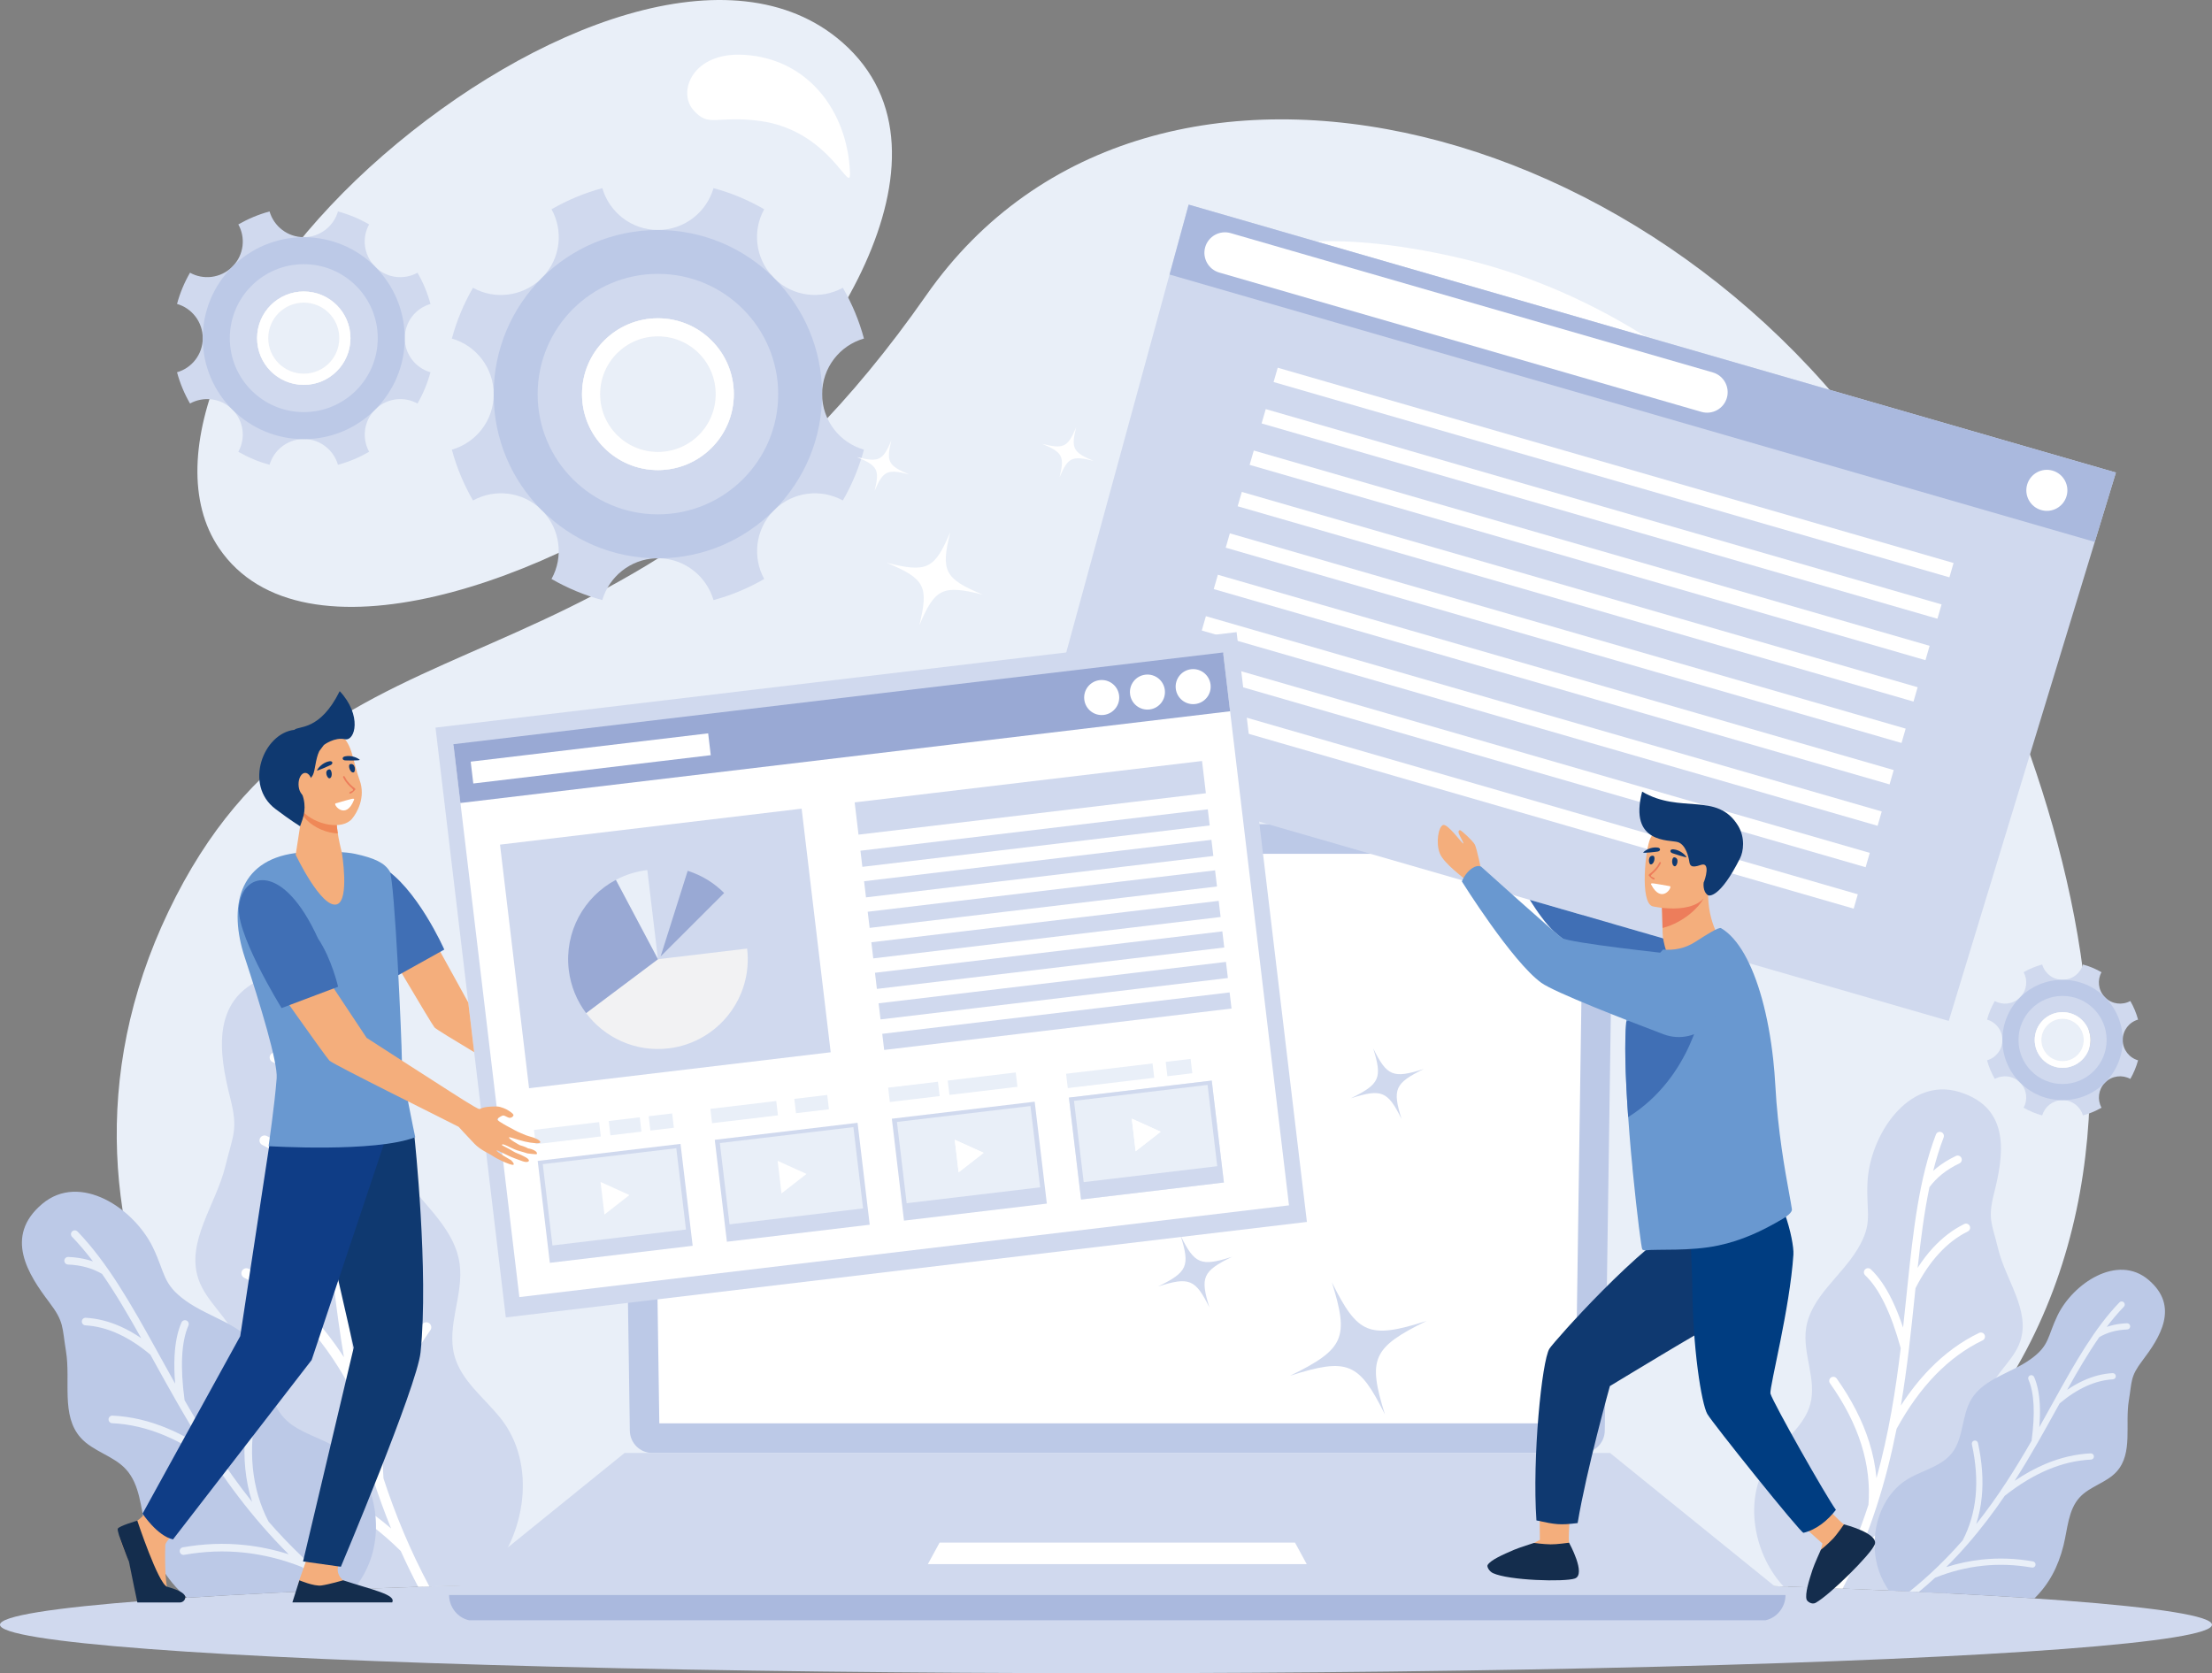 <?xml version="1.0" encoding="UTF-8"?><svg id="a" xmlns="http://www.w3.org/2000/svg" viewBox="0 0 2060.79 1558.94"><rect x="0" y="0" width="2060.79" height="1558.94" fill="#808080" stroke="none"/><ellipse cx="1030.39" cy="1513.81" rx="1030.4" ry="45.13" style="fill:#d0d9ee;"/><path d="M1030.39,1468.69c239.68,0,460.24,3.58,635.29,9.6,428.35-244.85,280.02-722.09,126.22-992.05C1577.85,110.52,1072.05-24.5,862.83,275.25,578.86,682.13,304.92,540.15,157,849.15c-147.92,309.01,76.73,605.25,238.11,629.13,175.04-6.01,395.61-9.6,635.29-9.6h0ZM655.3,434.43c-140.87,107.21-373.84,190.28-451.22,76.3-57.81-85.16,13.4-244.92,152.85-366.06C496.28,23.63,683-49.64,784.76,39.49c120.76,105.77-20.99,312.37-129.46,394.94Z" style="fill:#e9eff8; fill-rule:evenodd;"/><path d="M693.27,51.08c59.74,3.59,96.09,52.64,98.6,109.21,1.06,24.07-17.83-38.86-84.07-47.62-41.07-5.43-47.23,6.68-61.96-10.28-14.73-16.96-.75-54.21,47.43-51.31Z" style="fill:#fff; fill-rule:evenodd;"/><path d="M1354.38,239.14c257.36,57.33,421.11,293.99,437.16,408.26,9.08,64.61-30.17-142.36-354.84-237.07-174.3-50.85-280.4-2.37-316.76-73.14-36.39-70.77,26.92-144.3,234.45-98.05Z" style="fill:#fff; fill-rule:evenodd;"/><path d="M599.77,767.96h882.31c11.49,0,21.05,9.34,20.89,20.74l-7.9,544.31c-.16,11.4-9.42,20.75-20.89,20.75H607.67c-11.48,0-20.73-9.34-20.89-20.75l-7.9-544.31c-.16-11.41,9.4-20.74,20.89-20.74Z" style="fill:#bcc9e7; fill-rule:evenodd;"/><polygon points="606.56 795.53 614.25 1326.18 1467.59 1326.18 1475.29 795.53 606.56 795.53" style="fill:#fff; fill-rule:evenodd;"/><polygon points="1107.41 190.64 966.58 705.87 1815.54 951.22 1971.26 440.29 1107.41 190.64" style="fill:#d0d9ee; fill-rule:evenodd;"/><polygon points="1951.57 504.91 1089.6 255.79 1107.41 190.64 1971.26 440.29 1951.57 504.91" style="fill:#aab9de; fill-rule:evenodd;"/><path d="M1146.5,217.19l449.26,129.83c10.11,2.92,15.98,13.57,13.06,23.68h0c-2.92,10.12-13.57,15.99-23.68,13.06l-449.26-129.83c-10.11-2.92-15.98-13.58-13.06-23.68h0c2.92-10.11,13.57-15.98,23.68-13.06Z" style="fill:#fff; fill-rule:evenodd;"/><path d="M1912.25,438.49c10.14,2.93,16,13.54,13.06,23.68-2.93,10.15-13.53,16-23.68,13.06-10.15-2.93-15.99-13.54-13.06-23.68,2.93-10.14,13.54-15.99,23.68-13.06Z" style="fill:#fff; fill-rule:evenodd;"/><path d="M1190.39,342.61l629.63,181.96-3.86,13.35-629.64-181.96,3.87-13.35h0Zm-89.21,308.66l629.63,181.97-3.86,13.36-629.64-181.96,3.87-13.37h0Zm11.14-38.58l-3.86,13.36,629.64,181.96,3.86-13.36-629.64-181.96h0Zm11.15-38.58l-3.86,13.35,629.64,181.96,3.86-13.35-629.64-181.96h0Zm11.15-38.59l-3.86,13.35,629.64,181.97,3.86-13.36-629.64-181.96h0Zm11.15-38.59l-3.86,13.36,629.63,181.96,3.87-13.36-629.64-181.96h0Zm11.15-38.59l-3.87,13.37,629.64,181.96,3.87-13.36-629.64-181.97h0Zm11.15-38.58l-3.87,13.36,629.64,181.97,3.87-13.36-629.64-181.96h0Zm11.15-38.59l-3.87,13.36,629.64,181.96,3.86-13.35-629.63-181.97Z" style="fill:#fff; fill-rule:evenodd;"/><polygon points="418.37 1486.13 705.64 1486.13 1376.22 1486.13 1663.47 1486.13 1499.96 1353.76 1376.22 1353.76 705.64 1353.76 581.89 1353.76 418.37 1486.13" style="fill:#d0d9ee; fill-rule:evenodd;"/><path d="M418.37,1486.13H1663.47c0,11.24-8,21.22-18.57,23.5H436.96c-10.59-2.27-18.58-12.25-18.58-23.5Z" style="fill:#aab9de; fill-rule:evenodd;"/><polygon points="875.38 1437.26 917.27 1437.26 1164.57 1437.26 1206.47 1437.26 1217.4 1457.34 1164.57 1457.34 917.27 1457.34 864.44 1457.34 875.38 1437.26" style="fill:#fff; fill-rule:evenodd;"/><path d="M612.94,437.99c-39.1,0-70.7-31.76-70.7-70.72s31.6-70.7,70.7-70.7,70.72,31.58,70.72,70.7-31.63,70.72-70.72,70.72h0Zm152.98-70.72c0-24.69,16.46-45.41,38.97-51.84-4.49-16.69-11.16-32.65-19.67-47.3-20.31,11.2-46.56,8.34-63.78-8.74l-.37-.39-.37-.51h-.13c-1.68-1.66-3.46-3.38-5.13-4.99,1.36,1.27,2.93,2.67,4.36,4.07-16.22-17.19-18.95-42.77-7.83-62.59-14.68-8.5-30.49-15.19-47.22-19.66-6.54,22.48-27.23,38.94-51.8,38.94s-45.28-16.46-51.82-38.94c-16.69,4.47-32.5,11.16-47.32,19.66,11.22,20.06,8.49,45.77-8.21,63.13l4.34-4.13c-1.65,1.68-3.44,3.37-5.14,5.03l-.86,.92c-17.5,16.56-43.24,19.41-63.29,8.21-8.48,14.65-15.19,30.61-19.67,47.3,22.51,6.43,38.97,27.28,38.97,51.84s-16.46,45.25-38.97,51.67c4.48,16.75,11.19,32.66,19.67,47.34,20.35-11.19,46.3-8.33,63.68,8.61l.35,.54,.39,.25c17.08,17.37,20.06,43.43,8.73,63.75,14.82,8.5,30.63,15.19,47.32,19.66,6.41-21.8,26.1-38.01,49.78-38.93h4.1c23.69,.92,43.34,17.13,49.75,38.93,16.73-4.47,32.54-11.16,47.22-19.66-11.11-20.17-8.25-46.03,8.48-63.37l.13-.13,1.16-1.15c17.34-16.83,43.18-19.68,63.49-8.5,8.51-14.68,15.06-30.59,19.67-47.34-22.5-6.42-38.97-27.1-38.97-51.67Z" style="fill:#d0d9ee; fill-rule:evenodd;"/><path d="M612.94,421.11c-29.84,0-53.88-24.14-53.88-53.85s24.04-53.9,53.88-53.9,53.86,24.04,53.86,53.9-24.03,53.85-53.86,53.85h0Zm0-124.55c-39.1,0-70.7,31.58-70.7,70.7s31.6,70.72,70.7,70.72,70.72-31.76,70.72-70.72-31.63-70.7-70.72-70.7Z" style="fill:#f2f2f3; fill-rule:evenodd;"/><path d="M504.68,258.99l-.75,.92,.86-.92h-.12Zm.93-.9l4.33-4.13c-1.66,1.68-3.44,3.37-5.14,5.03l.81-.9h0Zm105.3,262.04l2.04,.1,2.06-.1h-4.09Zm108.89-262.58c-1.43-1.39-2.99-2.79-4.36-4.07,1.67,1.62,3.45,3.33,5.13,4.99l-.77-.93Z" style="fill:#bac1c2; fill-rule:evenodd;"/><path d="M612.94,479.24c-61.91,0-112.05-50.08-112.05-111.98s50.14-112.1,112.05-112.1,112.06,50.19,112.06,112.1-50.19,111.98-112.06,111.98h0Zm108.5-219.86l-.34-.32-.44-.52c-27.69-27.42-65.76-44.26-107.73-44.26s-80.49,17.06-108.21,44.78c-27.65,27.67-44.79,65.92-44.79,108.2s16.9,80.01,44.32,107.7l.47,.38,.34,.33c27.64,27.53,65.76,44.55,107.88,44.55s79.88-16.84,107.54-44.19l.12-.15,.51-.54,.54-.47,.12-.08c27.3-27.64,44.13-65.69,44.13-107.53,0-42.11-17.02-80.21-44.45-107.88Z" style="fill:#bcc9e7; fill-rule:evenodd;"/><path d="M612.94,421.11c-29.84,0-53.88-24.14-53.88-53.85s24.04-53.9,53.88-53.9,53.86,24.04,53.86,53.9-24.03,53.85-53.86,53.85h0Zm0-124.55c-39.1,0-70.7,31.58-70.7,70.7s31.6,70.72,70.7,70.72,70.72-31.76,70.72-70.72-31.63-70.7-70.72-70.7Z" style="fill:#fff; fill-rule:evenodd;"/><path d="M283.01,358.59c-24.05,0-43.48-19.53-43.48-43.5s19.43-43.48,43.48-43.48,43.49,19.43,43.49,43.48-19.46,43.5-43.49,43.5h0Zm94.08-43.5c0-15.18,10.12-27.92,23.97-31.87-2.77-10.27-6.87-20.09-12.1-29.1-12.49,6.89-28.64,5.14-39.22-5.38l-.23-.24-.24-.32h-.07c-1.04-1.02-2.13-2.07-3.16-3.07,.84,.78,1.8,1.65,2.67,2.5-9.97-10.58-11.64-26.31-4.81-38.5-9.03-5.23-18.76-9.34-29.04-12.09-4.02,13.83-16.75,23.95-31.86,23.95s-27.84-10.12-31.87-23.95c-10.26,2.75-19.99,6.87-29.1,12.09,6.89,12.33,5.22,28.15-5.05,38.82l2.66-2.54c-1.01,1.03-2.11,2.06-3.16,3.09l-.53,.57c-10.76,10.18-26.6,11.93-38.93,5.04-5.21,9.01-9.34,18.83-12.09,29.1,13.84,3.96,23.96,16.77,23.96,31.87s-10.12,27.83-23.96,31.78c2.75,10.3,6.88,20.08,12.09,29.12,12.52-6.89,28.47-5.13,39.17,5.29l.21,.33,.25,.15c10.51,10.68,12.33,26.71,5.38,39.21,9.11,5.22,18.83,9.34,29.1,12.09,3.95-13.42,16.06-23.38,30.61-23.94h2.53c14.56,.56,26.65,10.52,30.59,23.94,10.29-2.75,20.01-6.87,29.04-12.09-6.83-12.41-5.08-28.31,5.21-38.97l.08-.08,.71-.71c10.67-10.34,26.56-12.11,39.05-5.21,5.23-9.04,9.27-18.82,12.1-29.12-13.84-3.96-23.97-16.67-23.97-31.78Z" style="fill:#d0d9ee; fill-rule:evenodd;"/><path d="M283.01,348.21c-18.36,0-33.14-14.85-33.14-33.12s14.78-33.15,33.14-33.15,33.12,14.78,33.12,33.15-14.78,33.12-33.12,33.12h0Zm0-76.6c-24.05,0-43.48,19.43-43.48,43.48s19.43,43.5,43.48,43.5,43.49-19.53,43.49-43.5-19.46-43.48-43.49-43.48Z" style="fill:#f2f2f3; fill-rule:evenodd;"/><path d="M216.41,248.51l-.45,.57,.53-.57h-.08Zm.57-.55l2.66-2.54c-1.01,1.03-2.11,2.06-3.16,3.09l.49-.55h0Zm64.77,161.16l1.26,.05,1.26-.05h-2.52Zm66.97-161.49c-.87-.85-1.84-1.72-2.67-2.5,1.03,.99,2.12,2.05,3.16,3.07l-.48-.56Z" style="fill:#bac1c2; fill-rule:evenodd;"/><path d="M283.01,383.96c-38.08,0-68.91-30.8-68.91-68.87s30.84-68.94,68.91-68.94,68.92,30.87,68.92,68.94-30.87,68.87-68.92,68.87h0Zm66.73-135.22l-.21-.19-.27-.32c-17.03-16.86-40.43-27.23-66.25-27.23s-49.51,10.5-66.56,27.54c-17,17.02-27.54,40.54-27.54,66.54s10.4,49.22,27.26,66.24l.28,.24,.21,.2c17.01,16.93,40.44,27.4,66.35,27.4s49.12-10.35,66.13-27.17l.08-.1,.31-.33,.33-.29,.07-.05c16.79-17,27.14-40.4,27.14-66.14s-10.47-49.33-27.33-66.35Z" style="fill:#bcc9e7; fill-rule:evenodd;"/><path d="M283.01,348.21c-18.36,0-33.14-14.85-33.14-33.12s14.78-33.15,33.14-33.15,33.12,14.78,33.12,33.15-14.78,33.12-33.12,33.12h0Zm0-76.6c-24.05,0-43.48,19.43-43.48,43.48s19.43,43.5,43.48,43.5,43.49-19.53,43.49-43.5-19.46-43.48-43.49-43.48Z" style="fill:#fff; fill-rule:evenodd;"/><path d="M1921.56,994.9c-14.33,0-25.91-11.64-25.91-25.92s11.58-25.91,25.91-25.91,25.92,11.57,25.92,25.91-11.59,25.92-25.92,25.92h0Zm56.06-25.92c0-9.04,6.03-16.63,14.28-18.99-1.65-6.11-4.09-11.96-7.21-17.33-7.44,4.1-17.06,3.06-23.37-3.21l-.14-.14-.14-.19h-.05c-.62-.6-1.27-1.24-1.88-1.83,.5,.46,1.07,.98,1.6,1.49-5.95-6.3-6.94-15.67-2.87-22.93-5.38-3.12-11.17-5.57-17.3-7.2-2.39,8.24-9.98,14.26-18.98,14.26s-16.59-6.02-18.98-14.26c-6.12,1.64-11.91,4.09-17.34,7.2,4.1,7.35,3.11,16.77-3.01,23.12l1.59-1.51c-.6,.62-1.26,1.24-1.88,1.85l-.31,.34c-6.42,6.07-15.85,7.11-23.2,3.01-3.11,5.37-5.57,11.22-7.21,17.33,8.25,2.37,14.28,10,14.28,18.99s-6.03,16.58-14.28,18.94c1.65,6.13,4.1,11.96,7.21,17.34,7.45-4.09,16.96-3.05,23.33,3.16l.13,.19,.15,.09c6.26,6.37,7.35,15.92,3.2,23.36,5.43,3.11,11.22,5.57,17.34,7.2,2.35-7.99,9.56-13.93,18.24-14.26h1.5c8.68,.34,15.88,6.28,18.23,14.26,6.13-1.64,11.93-4.09,17.3-7.2-4.07-7.39-3.02-16.87,3.1-23.21l.05-.05,.42-.42c6.36-6.17,15.83-7.21,23.27-3.12,3.12-5.38,5.52-11.21,7.21-17.34-8.25-2.36-14.28-9.93-14.28-18.94Z" style="fill:#d0d9ee; fill-rule:evenodd;"/><path d="M1921.56,988.71c-10.93,0-19.74-8.85-19.74-19.74s8.81-19.75,19.74-19.75,19.74,8.81,19.74,19.75-8.81,19.74-19.74,19.74h0Zm0-45.65c-14.33,0-25.91,11.57-25.91,25.91s11.58,25.92,25.91,25.92,25.92-11.64,25.92-25.92-11.59-25.91-25.92-25.91Z" style="fill:#f2f2f3; fill-rule:evenodd;"/><path d="M1881.89,929.3l-.26,.34,.31-.34h-.05Zm.34-.34l1.59-1.51c-.61,.62-1.26,1.24-1.88,1.85l.29-.34h0Zm38.59,96.02l.75,.04,.76-.04h-1.5Zm39.91-96.21c-.53-.51-1.1-1.03-1.6-1.49,.61,.59,1.26,1.23,1.88,1.83l-.28-.34Z" style="fill:#bac1c2; fill-rule:evenodd;"/><path d="M1921.56,1010.01c-22.69,0-41.05-18.35-41.05-41.03s18.37-41.07,41.05-41.07,41.06,18.39,41.06,41.07-18.38,41.03-41.06,41.03h0Zm39.76-80.57l-.13-.11-.15-.19c-10.15-10.04-24.1-16.22-39.48-16.22s-29.49,6.25-39.65,16.41c-10.12,10.14-16.41,24.16-16.41,39.64s6.19,29.33,16.24,39.47l.17,.14,.13,.12c10.13,10.09,24.1,16.33,39.52,16.33s29.27-6.17,39.41-16.19l.05-.05,.18-.2,.19-.17,.05-.03c10.01-10.13,16.16-24.07,16.16-39.41,0-15.43-6.23-29.39-16.28-39.53Z" style="fill:#bcc9e7; fill-rule:evenodd;"/><path d="M1921.56,988.71c-10.93,0-19.74-8.85-19.74-19.74s8.81-19.75,19.74-19.75,19.74,8.81,19.74,19.75-8.81,19.74-19.74,19.74h0Zm0-45.65c-14.33,0-25.91,11.57-25.91,25.91s11.58,25.92,25.91,25.92,25.92-11.64,25.92-25.92-11.59-25.91-25.92-25.91Z" style="fill:#fff; fill-rule:evenodd;"/><path d="M1651.36,1356.02c12.49-15.63,30.05-28.54,35.2-47.86,6.09-22.81-7.31-46.82-3.99-70.19,4.17-29.42,32.5-48.48,47.88-73.9,15.05-24.91,8-33.27,9.37-62.34,2.07-43.79,37.99-99.07,85.84-84.24,48.58,15.07,40.65,60.24,32.1,94.22-6.09,24.2-2.11,27.67,3.8,51.92,7.15,29.27,30.2,57.58,20.57,86.14-5.96,17.66-23.28,29.58-29.55,47.14-7.09,19.88,1.5,41.46,4.8,62.33,6.98,43.92-3.03,80.46-34.94,116.73-3.17,3.02-6.46,5.84-9.85,8.46-45.33-2.31-95.93-4.42-150.96-6.29l-.41-.45c-29.21-31.88-37.92-86.59-9.87-121.68Z" style="fill:#d0d9ee; fill-rule:evenodd;"/><path d="M1803.6,1057.04c.75-1.98,2.97-2.97,4.96-2.21,1.97,.75,2.97,2.97,2.21,4.96-3.79,9.92-6.98,20.31-9.71,31.13,1.1-.99,2.24-1.96,3.41-2.91,5.21-4.18,11.13-7.84,17.76-10.97,1.91-.91,4.19-.09,5.09,1.83,.91,1.92,.08,4.2-1.84,5.1-6.08,2.88-11.48,6.22-16.22,10.02-4.48,3.6-8.39,7.64-11.7,12.1-4.9,23.43-8.11,48.63-11,75.19,4.44-6.91,9.19-13.12,14.24-18.59,8.77-9.54,18.47-16.95,29.12-22.22,1.9-.94,4.2-.16,5.13,1.74,.95,1.89,.17,4.19-1.73,5.13-9.75,4.83-18.71,11.69-26.87,20.56-8.11,8.81-15.4,19.59-21.89,32.34l-.75,7.2c-1.64,15.84-3.31,32.07-5.29,48.66,0,.16-.03,.32-.05,.48-2.08,17.33-4.49,35.03-7.54,53.02,8.29-12.81,17.22-24.13,26.77-33.97,14.02-14.43,29.38-25.67,46.09-33.71,1.92-.92,4.21-.12,5.13,1.79,.92,1.91,.11,4.21-1.8,5.12-15.9,7.66-30.54,18.37-43.91,32.14-13.34,13.74-25.42,30.5-36.27,50.31-4.72,23.83-10.74,48.12-18.73,72.68h0s-.04,.1-.04,.1h0c-3.92,12.05-8.31,24.15-13.27,36.3,11.62-9.97,23.95-18.59,37-25.86,18.18-10.12,37.71-17.6,58.58-22.43,2.07-.48,4.12,.81,4.61,2.87,.47,2.07-.81,4.13-2.87,4.61-20.21,4.68-39.08,11.9-56.59,21.65-17.33,9.64-33.37,21.79-48.15,36.44-3.37,7.5-6.97,14.99-10.81,22.5l-8.46-.33c13.55-26.07,24.13-52.07,32.53-77.79,1.44-18.72-.78-37.45-6.66-56.15-5.97-18.98-15.7-37.99-29.2-57.03-1.22-1.72-.82-4.12,.91-5.34,1.73-1.23,4.12-.82,5.35,.9,13.95,19.68,24.03,39.41,30.25,59.15,3.53,11.22,5.8,22.43,6.83,33.65,11.52-41.59,17.9-82.25,22.57-121.06-4.51-16.44-9.54-30.35-15.1-41.73-5.53-11.33-11.53-20.07-18.01-26.2-1.54-1.46-1.61-3.88-.16-5.41,1.45-1.54,3.88-1.61,5.42-.15,7.17,6.79,13.74,16.26,19.66,28.41,3.68,7.56,7.16,16.18,10.39,25.89,1.13-10.25,2.17-20.35,3.19-30.3l.8-7.73c0-.15,.02-.29,.05-.43,5.47-52.72,10.97-100.71,26.56-141.46Z" style="fill:#fff; fill-rule:evenodd;"/><path d="M1779.89,1376.62c13.33-7.19,29.38-10.98,38.71-22.91,11-14.09,8.78-34.78,18.01-50.07,11.62-19.26,37-24.15,55.25-37.3,17.87-12.88,15.43-20.8,24.99-40.63,14.42-29.9,55.82-57.76,84.76-33.26,29.37,24.89,10.46,54-5.56,75.14-11.42,15.05-9.67,18.66-12.74,37.29-3.69,22.51,3.98,49.06-11.2,66.09-9.38,10.53-24.98,13.72-34.54,24.09-10.83,11.75-11.24,29.33-15.12,44.85-4.99,20-13.61,36.19-27.12,49.37-39.31-2.65-84.79-5.11-135.59-7.34-3.76-5.46-6.82-11.38-9.04-17.64-10.9-30.86-.75-71.54,29.18-87.68Z" style="fill:#bcc9e7; fill-rule:evenodd;"/><path d="M1974.52,1213.47c1.11-1.16,2.95-1.18,4.1-.07,1.15,1.11,1.19,2.95,.07,4.1-5.58,5.79-10.89,12.09-15.99,18.81,1.06-.37,2.14-.71,3.24-1.01,4.87-1.38,10.08-2.17,15.62-2.39,1.6-.06,2.95,1.19,3.01,2.79,.06,1.6-1.19,2.95-2.79,3.01-5.08,.2-9.84,.93-14.27,2.17-4.19,1.18-8.1,2.83-11.73,4.96-10.37,14.87-20.07,31.47-29.95,49.12,5.15-3.5,10.29-6.41,15.43-8.74,8.93-4.04,17.89-6.33,26.87-6.84,1.59-.1,2.96,1.12,3.06,2.72,.1,1.6-1.13,2.97-2.72,3.07-8.23,.47-16.5,2.6-24.81,6.36-8.25,3.73-16.54,9.09-24.82,16.04l-2.66,4.8c-5.82,10.54-11.81,21.36-18.1,32.33-.05,.11-.12,.21-.18,.31-6.58,11.46-13.51,23.07-20.96,34.7,9.57-6.47,19.14-11.71,28.71-15.73,14.04-5.89,28.07-9.17,42.1-9.82,1.6-.07,2.97,1.16,3.04,2.76,.07,1.6-1.16,2.97-2.77,3.04-13.34,.62-26.71,3.75-40.11,9.38-13.36,5.61-26.74,13.71-40.17,24.3-10.35,15.21-21.74,30.35-34.58,45.08h0l-.05,.05h0c-6.29,7.23-12.94,14.36-19.99,21.36,11.04-3.5,22.19-5.86,33.43-7.05,15.66-1.66,31.48-1.08,47.45,1.73,1.58,.27,2.64,1.78,2.37,3.38-.27,1.57-1.78,2.63-3.37,2.36-15.46-2.73-30.75-3.29-45.84-1.68-14.93,1.58-29.7,5.3-44.33,11.12-4.86,4.48-9.9,8.91-15.13,13.24l-8.68-.41c18.76-15.04,35.06-31.08,49.51-47.65,6.55-12.62,10.55-26.32,12.01-41.09,1.46-14.98,.31-31.11-3.45-48.37-.34-1.57,.65-3.12,2.21-3.46,1.56-.34,3.12,.65,3.46,2.21,3.89,17.85,5.08,34.58,3.55,50.17-.86,8.86-2.6,17.35-5.21,25.46,20.35-25.56,36.84-51.99,51.59-77.63,1.73-12.79,2.35-23.98,1.86-33.55-.5-9.53-2.09-17.39-4.79-23.59-.65-1.46,.03-3.17,1.49-3.82,1.47-.65,3.18,.03,3.83,1.5,2.98,6.86,4.75,15.39,5.28,25.62,.33,6.35,.19,13.39-.44,21.1,3.82-6.8,7.55-13.54,11.21-20.15l2.85-5.16c.04-.09,.1-.19,.15-.28,19.43-35.1,37.48-66.89,60.42-90.66Z" style="fill:#e9eff8; fill-rule:evenodd;"/><path d="M466.24,1321.25c-15.23-19.05-36.64-34.79-42.92-58.35-7.42-27.82,8.91-57.09,4.86-85.58-5.08-35.88-39.62-59.13-58.38-90.12-18.36-30.36-9.76-40.57-11.43-76-2.52-53.4-46.31-120.8-104.66-102.73-59.24,18.38-49.57,73.44-39.14,114.88,7.43,29.51,2.57,33.76-4.64,63.31-8.72,35.7-36.83,70.22-25.08,105.05,7.27,21.53,28.39,36.08,36.02,57.48,8.65,24.26-1.83,50.57-5.86,76.01-8.51,53.55,3.7,98.1,42.61,142.33,6.05,5.75,12.43,10.92,19.17,15.51,51.24-2.41,108.4-4.57,170.49-6.43,2.41-2.23,4.73-4.55,6.95-6.98,35.61-38.87,46.23-105.58,12.03-148.38Z" style="fill:#d0d9ee; fill-rule:evenodd;"/><path d="M280.61,956.7c-.92-2.41-3.63-3.63-6.04-2.7-2.41,.92-3.63,3.63-2.7,6.04,4.63,12.11,8.51,24.78,11.84,37.96-1.34-1.21-2.73-2.39-4.15-3.54-6.37-5.11-13.58-9.57-21.65-13.39-2.34-1.1-5.13-.1-6.23,2.24-1.09,2.34-.1,5.13,2.25,6.22,7.41,3.51,14.01,7.59,19.78,12.23,5.47,4.39,10.22,9.31,14.25,14.75,5.99,28.57,9.9,59.29,13.43,91.68-5.42-8.43-11.21-15.99-17.37-22.68-10.69-11.63-22.52-20.67-35.5-27.09-2.31-1.15-5.12-.2-6.26,2.11-1.15,2.31-.2,5.11,2.11,6.26,11.89,5.89,22.82,14.25,32.77,25.07,9.89,10.73,18.78,23.89,26.7,39.42l.91,8.8c1.98,19.3,4.03,39.11,6.45,59.33,0,.19,.04,.39,.06,.58,2.54,21.13,5.48,42.72,9.2,64.66-10.11-15.62-20.99-29.43-32.65-41.42-17.09-17.59-35.82-31.29-56.21-41.12-2.33-1.11-5.13-.14-6.25,2.19-1.12,2.34-.14,5.13,2.19,6.25,19.38,9.34,37.23,22.41,53.54,39.19,16.26,16.75,31.01,37.2,44.23,61.35,5.76,29.07,13.09,58.68,22.84,88.63h0s.04,.12,.04,.12h0c4.78,14.7,10.15,29.46,16.18,44.27-14.16-12.16-29.21-22.67-45.12-31.53-22.17-12.34-45.98-21.47-71.43-27.35-2.52-.59-5.04,.98-5.62,3.5-.59,2.52,.98,5.03,3.5,5.62,24.64,5.7,47.65,14.51,69,26.4,21.13,11.76,40.7,26.57,58.71,44.44,4.98,11.07,10.38,22.18,16.2,33.28l10.41-.35c-18.03-33.77-31.91-67.44-42.77-100.74-1.76-22.84,.95-45.67,8.11-68.47,7.28-23.14,19.14-46.32,35.6-69.53,1.49-2.11,1-5.03-1.11-6.52-2.1-1.49-5.02-1-6.51,1.1-17.02,24-29.32,48.05-36.89,72.13-4.3,13.67-7.08,27.34-8.32,41.02-14.04-50.71-21.83-100.29-27.53-147.61,5.49-20.05,11.63-37.01,18.41-50.89,6.74-13.82,14.06-24.47,21.97-31.94,1.88-1.77,1.96-4.73,.19-6.61-1.77-1.87-4.73-1.96-6.61-.18-8.75,8.28-16.75,19.83-23.98,34.64-4.49,9.21-8.71,19.74-12.66,31.56-1.37-12.5-2.65-24.81-3.9-36.94l-.96-9.43c0-.17-.04-.35-.05-.52-6.67-64.28-13.38-122.79-32.39-172.49Z" style="fill:#fff; fill-rule:evenodd;"/><path d="M309.52,1346.38c-16.25-8.76-35.84-13.38-47.19-27.94-13.41-17.17-10.71-42.41-21.97-61.05-14.16-23.48-45.12-29.44-67.37-45.47-21.79-15.71-18.81-25.37-30.48-49.56-17.57-36.45-68.05-70.42-103.34-40.54-35.82,30.35-12.77,65.85,6.77,91.62,13.92,18.36,11.79,22.75,15.53,45.48,4.5,27.45-4.86,59.82,13.64,80.59,11.44,12.84,30.46,16.72,42.13,29.37,13.22,14.33,13.71,35.76,18.44,54.68,6.73,26.96,18.86,48.23,38.45,65.14,44.68-2.92,96.93-5.58,155.5-7.97,6.65-8.2,11.94-17.47,15.46-27.43,13.29-37.63,.92-87.24-35.58-106.92Z" style="fill:#bcc9e7; fill-rule:evenodd;"/><path d="M72.21,1147.44c-1.36-1.41-3.6-1.45-5.01-.09-1.4,1.36-1.45,3.6-.09,5.01,6.81,7.06,13.27,14.73,19.5,22.92-1.29-.44-2.61-.86-3.95-1.23-5.94-1.67-12.29-2.65-19.05-2.92-1.95-.07-3.59,1.46-3.67,3.4-.07,1.96,1.45,3.6,3.39,3.67,6.21,.25,12.02,1.13,17.41,2.66,5.11,1.44,9.88,3.46,14.31,6.05,12.63,18.13,24.46,38.37,36.5,59.89-6.28-4.27-12.54-7.82-18.81-10.65-10.9-4.93-21.81-7.71-32.77-8.35-1.95-.11-3.62,1.37-3.73,3.32-.12,1.96,1.37,3.63,3.32,3.74,10.03,.58,20.12,3.17,30.25,7.75,10.07,4.56,20.17,11.08,30.28,19.57l3.23,5.85c7.1,12.85,14.4,26.04,22.08,39.41,.06,.14,.14,.26,.22,.38,8.02,13.97,16.46,28.13,25.56,42.32-11.67-7.89-23.34-14.27-35.02-19.18-17.11-7.2-34.22-11.19-51.32-11.99-1.96-.08-3.61,1.43-3.7,3.38-.09,1.96,1.43,3.61,3.37,3.7,16.27,.75,32.57,4.57,48.9,11.42,16.3,6.85,32.62,16.73,48.98,29.64,12.63,18.54,26.51,37,42.17,54.96h0s.05,.07,.05,.07h0c7.68,8.82,15.79,17.51,24.38,26.05-13.46-4.28-27.05-7.15-40.76-8.61-19.1-2.03-38.4-1.33-57.86,2.11-1.93,.34-3.22,2.18-2.87,4.11,.33,1.93,2.17,3.21,4.1,2.87,18.86-3.33,37.49-4.01,55.88-2.06,18.21,1.94,36.23,6.46,54.06,13.56,7.92,7.31,16.25,14.49,25,21.5l10.87-.47c-25.78-19.88-47.86-41.29-67.22-63.48-7.99-15.38-12.86-32.08-14.63-50.09-1.78-18.27-.39-37.94,4.2-58.99,.42-1.9-.79-3.79-2.7-4.2-1.91-.42-3.79,.79-4.21,2.69-4.75,21.76-6.19,42.15-4.33,61.17,1.06,10.8,3.17,21.15,6.36,31.05-24.81-31.16-44.92-63.39-62.9-94.67-2.11-15.59-2.87-29.23-2.26-40.91,.6-11.63,2.55-21.21,5.84-28.75,.78-1.79-.04-3.88-1.83-4.66-1.79-.78-3.88,.04-4.66,1.83-3.65,8.35-5.79,18.77-6.44,31.24-.4,7.75-.23,16.32,.53,25.73-4.66-8.3-9.2-16.5-13.65-24.58l-3.47-6.29c-.05-.11-.12-.23-.19-.35-23.69-42.81-45.7-81.57-73.66-110.55Z" style="fill:#e9eff8; fill-rule:evenodd;"/><polygon points="405.73 677.94 1152.07 588.98 1217.57 1138.51 471.23 1227.48 405.73 677.94" style="fill:#d0d9ee; fill-rule:evenodd;"/><path d="M916.45,1067.69c.86,7.26-4.32,13.84-11.59,14.72-7.26,.86-13.84-4.33-14.71-11.58-.86-7.27,4.31-13.85,11.57-14.72,7.27-.86,13.86,4.32,14.73,11.58Z" style="fill:#6db9b9; fill-rule:evenodd;"/><path d="M951,1063.58c.86,7.25-4.33,13.84-11.58,14.7-7.29,.87-13.85-4.31-14.72-11.57-.86-7.26,4.3-13.84,11.58-14.72,7.26-.86,13.85,4.33,14.72,11.59Z" style="fill:#6db9b9; fill-rule:evenodd;"/><path d="M985.55,1059.46c.86,7.25-4.33,13.84-11.59,14.71-7.27,.86-13.84-4.32-14.71-11.58-.86-7.26,4.3-13.84,11.58-14.71,7.26-.87,13.85,4.32,14.72,11.58Z" style="fill:#6db9b9; fill-rule:evenodd;"/><polygon points="1139.65 609.33 1200.88 1123.06 483.85 1208.53 422.61 694.79 1139.65 609.33" style="fill:#fff; fill-rule:evenodd;"/><polygon points="1146.03 662.71 428.92 748.18 422.4 693.4 1139.5 607.92 1146.03 662.71" style="fill:#99a9d4; fill-rule:evenodd;"/><path d="M1042.61,647.98c1.07,8.95-5.34,17.06-14.29,18.14-8.99,1.07-17.08-5.32-18.15-14.27-1.07-8.96,5.29-17.07,14.28-18.15,8.96-1.07,17.09,5.32,18.16,14.28Z" style="fill:#fff; fill-rule:evenodd;"/><path d="M1085.2,642.9c1.06,8.95-5.3,17.06-14.29,18.14-8.93,1.05-17.04-5.33-18.1-14.28-1.07-8.96,5.31-17.08,14.25-18.14,8.98-1.07,17.08,5.32,18.15,14.28Z" style="fill:#fff; fill-rule:evenodd;"/><path d="M1127.8,637.82c1.07,8.96-5.29,17.07-14.28,18.15-8.94,1.06-17.06-5.33-18.12-14.28-1.07-8.96,5.31-17.08,14.25-18.15,8.99-1.06,17.08,5.33,18.15,14.28Z" style="fill:#fff; fill-rule:evenodd;"/><polygon points="662.17 703.63 440.94 730 438.52 709.65 659.75 683.28 662.17 703.63" style="fill:#fff; fill-rule:evenodd;"/><rect x="478.32" y="769.44" width="283" height="228.58" transform="translate(-100.23 79.57) rotate(-6.8)" style="fill:#d0d9ee;"/><path d="M696.05,883.82c5.47,45.87-27.3,87.5-73.17,92.97-30.71,3.66-59.52-9.8-76.84-32.85l66.94-50.22,83.07-9.9Z" style="fill:#f2f2f3; fill-rule:evenodd;"/><path d="M674.65,832.05l-59.19,59.1,25.22-79.78c13.29,4.2,24.79,11.42,33.97,20.68Z" style="fill:#99a9d4; fill-rule:evenodd;"/><path d="M603.07,810.65l9.91,83.08-39.23-73.92c8.88-4.72,18.74-7.9,29.33-9.16Z" style="fill:#e9eff8; fill-rule:evenodd;"/><path d="M612.98,893.73l-66.94,50.21c-8.58-11.4-14.35-25.12-16.15-40.32-4.21-35.31,14.22-68.1,43.85-83.81l39.23,73.92Z" style="fill:#99a9d4; fill-rule:evenodd;"/><path d="M1123.43,739.09l-323.61,38.57-3.58-30.05,323.62-38.57,3.58,30.05h0Zm23.91,200.6l-323.61,38.57-1.79-15.02,323.61-38.57,1.79,15.02h0Zm-3.39-28.44l-1.79-15.02-323.61,38.58,1.79,15.01,323.61-38.57h0Zm-3.38-28.43l-323.62,38.57-1.78-15.03,323.61-38.57,1.79,15.03h0Zm-3.39-28.43l-1.79-15.03-323.61,38.58,1.79,15.02,323.61-38.57h0Zm-3.38-28.42l-323.62,38.57-1.79-15.04,323.62-38.58,1.79,15.05h0Zm-3.39-28.44l-1.79-15.04-323.61,38.58,1.79,15.03,323.61-38.57h0Zm-3.39-28.44l-1.78-15.03-323.61,38.57,1.78,15.03,323.61-38.57Z" style="fill:#d0d9ee; fill-rule:evenodd;"/><rect x="506.1" y="1073.4" width="134.01" height="95.63" transform="translate(-128.7 75.73) rotate(-6.8)" style="fill:#d0d9ee;"/><polygon points="639.09 1145.58 514.7 1160.42 505.67 1084.67 630.06 1069.84 639.09 1145.58" style="fill:#e9eff8; fill-rule:evenodd;"/><polygon points="559.5 1101.27 563.12 1131.62 586.41 1113.46 559.5 1101.27" style="fill:#fff; fill-rule:evenodd;"/><polygon points="810.26 1141.1 677.21 1156.96 665.9 1062 798.95 1046.15 810.26 1141.1" style="fill:#d0d9ee; fill-rule:evenodd;"/><polygon points="804.08 1125.91 679.67 1140.75 670.64 1065 795.05 1050.18 804.08 1125.91" style="fill:#e9eff8; fill-rule:evenodd;"/><polygon points="724.48 1081.6 728.09 1111.95 751.39 1093.79 724.48 1081.6" style="fill:#fff; fill-rule:evenodd;"/><polygon points="975.28 1121.43 842.19 1137.29 830.88 1042.34 963.96 1026.47 975.28 1121.43" style="fill:#d0d9ee; fill-rule:evenodd;"/><polygon points="969.05 1106.26 844.68 1121.08 835.64 1045.34 960.03 1030.51 969.05 1106.26" style="fill:#e9eff8; fill-rule:evenodd;"/><polygon points="889.48 1061.94 893.1 1092.28 916.37 1074.13 889.48 1061.94" style="fill:#fff; fill-rule:evenodd;"/><polygon points="1140.23 1101.76 1007.17 1117.63 995.85 1022.67 1128.91 1006.81 1140.23 1101.76" style="fill:#e9eff8; fill-rule:evenodd;"/><polygon points="1054.41 1042.27 1058.03 1072.63 1081.33 1054.47 1054.41 1042.27" style="fill:#fff; fill-rule:evenodd;"/><path d="M558.15,1045.51l-60.68,7.24,1.59,13.34,60.68-7.23-1.59-13.35h0Zm212.53-25.32l-30.67,3.66,1.59,13.34,30.66-3.65-1.58-13.35h0Zm175.62-20.94l-63.38,7.56,1.59,13.35,63.38-7.56-1.59-13.35h0Zm-72.46,8.64l-46.39,5.53,1.58,13.35,46.41-5.53-1.6-13.35h0Zm-150.65,17.96l-61.36,7.31,1.59,13.35,61.35-7.31-1.58-13.35h0Zm386.02-39.24l-23.2,2.77,1.59,13.35,23.21-2.76-1.59-13.36h0Zm-35.46,4.23l-80.54,9.61,1.59,13.35,80.54-9.6-1.59-13.36h0Zm-477.72,50.17l-28.92,3.45,1.59,13.35,28.91-3.45-1.58-13.35h0Zm30.17-3.59l-21.86,2.6,1.59,13.35,21.86-2.61-1.59-13.34Z" style="fill:#e9eff8; fill-rule:evenodd;"/><polygon points="893.1 1092.28 889.48 1061.94 916.37 1074.13 893.1 1092.28" style="fill:#fff; fill-rule:evenodd;"/><path d="M1140.23,1101.76l-133.06,15.86-11.32-94.96,133.06-15.85,11.32,94.95h0Zm-139.65-76.08l9.02,75.74,124.44-14.83-9.03-75.75-124.43,14.84Z" style="fill:#d0d9ee; fill-rule:evenodd;"/><polygon points="1058.03 1072.63 1054.41 1042.27 1081.33 1054.47 1058.03 1072.63" style="fill:#fff; fill-rule:evenodd;"/><path d="M1549.19,874.24c16.69,8.42,29.65,14.87,29.65,14.87l1.88,78.3s-118.94-86.22-132.95-99.49c-7.47-7.08-15.35-17.98-22.59-29.52l124,35.83Z" style="fill:#406fb5; fill-rule:evenodd;"/><path d="M1698.28,1401.03s16.44,17.75,20.54,19.94c4.09,2.2-1.84,27.96-12.99,29.66-6.29,.99-9.78-5.05-9.78-5.05l1.8-7.47-23.49-21.05,23.91-16.04Z" style="fill:#f4ae7c; fill-rule:evenodd;"/><path d="M1462.78,1410.42s-2.06,23.7-.85,28.08c1.16,4.43-22.3,17.28-31.23,10.33-5.02-3.94-2.89-10.48-2.89-10.48l6.8-3.61-.3-31,28.47,6.68Z" style="fill:#f4ae7c; fill-rule:evenodd;"/><path d="M1461.79,1437.38s-11.68,1.66-17.19,1.54c-7.15-.13-15.41-1.34-15.41-1.34,0,0-14.32,4.52-18.87,6.51-10.12,4.4-21.39,9.27-24.37,14.03-.94,1.51,1.36,5.89,4.91,7.59,14.91,6.95,66.81,8.37,76.33,5.03,10.96-3.84-5.4-33.36-5.4-33.36Z" style="fill:#142d4d; fill-rule:evenodd;"/><path d="M1573.37,1136.24c3.71-1.82,7.14-3.44,10.42-4.95,11.62,13.32,24.82,28.3,38.35,43.76l-29.46,61.67c3.33-3.7-92.84,54.73-92.84,54.73,0,0-21.84,78.07-30.05,127.64-16.8,2.01-20.26,1.45-38.4-2.48-4-58.4,5.06-148.75,12.12-160,4.08-6.5,85.69-98.74,129.85-120.38Z" style="fill:#0f3970; fill-rule:evenodd;"/><path d="M1670.82,1168.88c-3.35,50.52-22.17,122.44-21.44,129.51,2.88,9.34,51.83,95.77,61.02,108.35-7.29,9.56-18.04,18.57-30.18,21.42-2.39,.56-85.09-102.57-89.68-110.81-5.19-9.4-13.84-60.49-14-123.78l-2.39-62.68c20.42-20.07,53.68-33.41,65.1-31.23,19.79,3.8,32.42,56.42,31.57,69.22Z" style="fill:#003d81; fill-rule:evenodd;"/><path d="M1717.89,1420.31s-6.53,9.56-10.28,13.45c-4.84,5.11-11.23,10.22-11.23,10.22,0,0-6.11,13.52-7.64,18.18-3.4,10.32-7.25,22.8-5.65,28.18,.51,1.76,4.88,5.06,8.5,3.03,13.92-7.91,51.12-44.95,54.93-54.12,4.39-10.61-28.63-18.95-28.63-18.95Z" style="fill:#142d4d; fill-rule:evenodd;"/><path d="M1380.73,814.06s-4.82-23.67-6.71-27.15c-1.88-3.5-12.89-13.74-13.99-13.44-1.1,.29-1.66,1.27-.82,3.52,.85,2.25,5.02,9.01,3.95,8.95-1.08-.06-14.53-18.89-18.79-17.24-4.27,1.66-6.86,16.5-3.03,26.31,3.82,9.82,23.49,23.58,24.36,25.12,7.4,13.15,15.04-6.08,15.04-6.08Z" style="fill:#f4ae7c; fill-rule:evenodd;"/><path d="M1605.26,878.68s-22.08,26.2-50.19,15.25c0,0-6.06-14.65-6.14-25.43,0-1.32-.03-2.6-.05-3.84-.15-12.13-.56-18.96-.56-18.96,0,0,0,0,.04,0,1.27-.53,42.98-17.65,42.95-16.23-.72,32.85,13.95,49.22,13.95,49.22Z" style="fill:#f4ae7c; fill-rule:evenodd;"/><path d="M1587.11,837.29c-4.02,7.46-17.82,22.04-38.23,27.36-.15-12.13-.56-18.96-.56-18.96,0,0,0,0,.04,0,1.15-.31,39.96-10.59,38.76-8.4Z" style="fill:#ed7d5b; fill-rule:evenodd;"/><path d="M1539.58,844.43s46.91,11.03,53.32-18.28c6.42-29.32,16.79-47.64-12.88-55.92-29.68-8.29-37.97,1.62-42.49,10.9-4.52,9.26-10,59.68,2.05,63.3Z" style="fill:#f4ae7c; fill-rule:evenodd;"/><path d="M1591.3,834.14c.64,.41,10.73,3.51,29.85-34.58,3-5.97,5.05-18.9-1.96-30.33-19.42-31.72-53.74-10.56-89.3-31.64-12.81,48.92,25.86,44.69,33.28,47.03,7.41,2.33,10.03,14.02,10.59,17.77,.56,3.74,1.41,6.86,10.73,3.51,9.32-3.34,4.21,13.21,2.72,16.37,0,0-1.26,8.44,4.08,11.86Z" style="fill:#0f3970; fill-rule:evenodd;"/><path d="M1514.28,986.93c.28,15.54,1.18,33,2.39,50.74,.08,1.05,.16,2.11,.23,3.15,.77,11,1.63,22.01,2.59,32.75,.39,4.31,.8,8.57,1.24,12.74l.06,.57c.04,1.56,.23,3.26,.4,4.8,3.96,40.23,8.1,72.01,8.87,72.5,.93,.62,1.96,.92,3.09,.79,10.55-1.33,42.03,1.06,67.79-4.54,21.75-4.59,40.47-13.28,60.31-25.01,2.64-1.56,8.64-5.69,8.16-8.76-.49-3.39-1.37-8.28-2.5-14.44-3.9-21.4-10.65-58.21-12.96-101.28-.44-8.03-1.09-15.96-1.95-23.75-2.21-20.29-5.75-39.57-10.51-56.7-8.83-31.81-21.82-56.18-38.1-65.7-2.13-1.2-13.58,6.09-24.1,12.84-9.71,6.22-19.94,7.95-29.89,7.08l-8.75,9.68c-10.6,12.33-21.89,28.73-24.97,52.04-.23,1.73-.43,3.56-.59,5.5-.86,9.5-1.06,21.52-.82,34.99Z" style="fill:#6998d0; fill-rule:evenodd;"/><path d="M1514.28,986.93c.28,15.54,1.18,33,2.39,50.74,.08,1.05,.16,2.11,.23,3.15,60.26-37.71,69.54-106.74,69.54-106.74-29.65,1.3-53.2,8.11-71.34,17.87-.86,9.5-1.06,21.52-.82,34.99Z" style="fill:#406fb5; fill-rule:evenodd;"/><path d="M1369.24,810.74c6.68-5.96,10.69-3.21,10.69-3.21,0,0,68.63,61.78,75.27,66.4,6.65,4.63,101.41,14.81,101.41,14.81,0,0,38.07,2.56,45.76,22.81,6.69,17.59-.11,31.75-9.23,41.84-10.86,12.03-28.05,16.04-43.21,10.3-34.02-12.88-101.64-39.05-113.98-47.99-27.45-19.89-74.01-94.41-74.01-94.41,0,0,2.04-5.87,7.29-10.55Z" style="fill:#6998d0; fill-rule:evenodd;"/><path d="M1560.3,807.15c2.07,.25,4.66-7.73-.38-8.35-2.7-.33-3.01,7.92,.38,8.35Z" style="fill:#0f3970; fill-rule:evenodd;"/><path d="M1537.76,805.36c-2.07-.26-2.77-8.63,2.28-8.01,2.69,.32,1.13,8.43-2.28,8.01Z" style="fill:#0f3970; fill-rule:evenodd;"/><path d="M1559,791.33c-3.36-.29-3.58,2.49-1.23,3.53,.68,.32,13.95,4.65,13.44,3.74-.95-1.88-5.85-6.71-12.22-7.27Z" style="fill:#0f3970; fill-rule:evenodd;"/><path d="M1544.09,789.66c3.37,.37,3.07,3.15,.56,3.7-1.18,.26-14.7,1.91-13.76,.85,1.56-1.74,7.07-5.26,13.2-4.55Z" style="fill:#0f3970; fill-rule:evenodd;"/><path d="M1536.38,816.19c5.23,5.77,6.29,2.37,4.29,1.61-6.68-2.54,1.16-2.43,6.59-13.35,.55-1.15-.73-1.77-1.32-.88-.41,.61-1.62,3.01-2.11,3.64-5.9,7.75-9.14,7.14-7.46,8.99Z" style="fill:#ed7d5b; fill-rule:evenodd;"/><path d="M1538.33,824.25c9.76,18.7,20.28,1.93,17.38,1.43-14.76-2.51-18.58-3.7-17.38-1.43Z" style="fill:#fff; fill-rule:evenodd;"/><path d="M436.26,934.1l-38.64-70.1-42.73,9.88s46.76,79.66,49.92,83.41c1.26,1.48,17.45,11.37,36.96,23.04l-5.51-46.23Z" style="fill:#f4ae7c; fill-rule:evenodd;"/><path d="M413.91,884.75l-43.95,24.46s-18.82-36.75-26.8-54.72c-9.66-21.79-19.48-50.58-16.57-51.11,8.14-1.48,19.17-1.76,28.71,3.79,33.01,19.32,58.62,77.58,58.62,77.58Z" style="fill:#406fb5; fill-rule:evenodd;"/><path d="M163.44,1427.21s-9.22,8.99-9.45,12.29c-.21,3.3-.81,38.65,2.95,41.94,3.77,3.31,14.85,5.69,11.29,9.39-2.68,2.77-23.4,2.17-37.11,1.46-3.98-.27-9.02-32.11-10.61-36.8-2.29-6.8-10.6-21.66-8.51-26.35,1.04-2.31,8.61-7.6,15.49-12.03,7.22-4.68,14.16-15.05,14.16-15.05l21.79,25.16Z" style="fill:#f4ae7c; fill-rule:evenodd;"/><path d="M286.95,1449.28l-8.28,23.39c-.62,3.7-3.03,12.82-3.03,16.18,0,12.62,56.95-10.7,44.2-16.32-1.16-.53-4.79-4.56-5.17-8.85-.6-6.6,4.78-14.86,4.78-14.86l-32.51,.46Z" style="fill:#f4ae7c; fill-rule:evenodd;"/><path d="M365.54,1006.94l20.62,52.59s13.45,125.51,5.63,200.62c-3.28,31.45-74.21,199.63-74.21,199.63l-35.24-4.95,47.19-199.17-17.36-76.17-24.59-150.61,77.95-21.94Z" style="fill:#0f3970; fill-rule:evenodd;"/><path d="M268.4,1009.65l-17.69,58.53-26.9,176.78-90.99,165.35s13.67,20.75,28.36,23.99l129.16-167.14,70-209.21-2.46-46.51-89.48-1.78Z" style="fill:#0f3d86; fill-rule:evenodd;"/><path d="M127.92,1416.84s19.45,58.66,27.76,61.56c2.24,.73,14.66,3.84,16.66,8.52l.15,.46c.64,2.97-1.9,5.68-4.98,5.68h-39.52s-5.6-26.35-7.83-37.91c0,0-11.73-28.33-10.42-30.85,1.29-2.57,18.17-7.47,18.17-7.47Z" style="fill:#142d4d; fill-rule:evenodd;"/><path d="M272.4,1493.01l6.52-20.6s13.68,5.81,20.54,4.82c6.85-.93,20.23-4.82,20.23-4.82,27.33,8.98,49.72,13.34,45.66,20.6h-92.96Z" style="fill:#142d4d; fill-rule:evenodd;"/><path d="M274.79,794.89c-52.91,7.23-61.98,50.81-46.81,96.98,14.18,43.16,30.92,97.91,29.78,112.76-1.98,25.51-7.55,63.29-7.55,63.29,0,0,99.32,6.2,136.66-8.33,0,0-12.49-57.86-12.49-72.99s-6.63-166.8-11.32-174.73c-4.73-7.92-14.23-12.42-32.25-16.31-18.02-3.9-56.02-.66-56.02-.66Z" style="fill:#6998d0; fill-rule:evenodd;"/><path d="M282.03,754.01l-6.56,42.41s24.02,50.54,38.38,46.17c12.03-3.69,4.62-48.36,4.62-48.36,0,0-6.57-24.04-4.6-36.07,1.98-11.95-31.84-4.16-31.84-4.16Z" style="fill:#f4ae7c; fill-rule:evenodd;"/><path d="M313.87,758.16c1.98-11.95-31.84-4.16-31.84-4.16l-.53,3.49c.98,2.38,2.18,4.43,3.67,5.95,7.53,7.93,19.34,12.75,29.53,13.08-1-6.48-1.65-13.41-.84-18.37Z" style="fill:#ef8857; fill-rule:evenodd;"/><path d="M276.5,694.02c-.95-.33-7.65,48.28,5.06,61.69,12.72,13.35,37.49,17.77,46.38,7.2,4.38-5.19,13.17-19.83,7-36.31-6.25-16.72-6.49-33.8-17.44-41.43-19.76-13.75-41,8.85-41,8.85Z" style="fill:#f4ae7c; fill-rule:evenodd;"/><path d="M316.49,643.98c-18.5,37.4-38.53,32.1-42.16,36-29.2,3.32-47.24,51.5-17.71,73.76,13.95,10.57,22.97,16.12,22.97,16.12l2.23-6.41c1.62-4.76,2.29-9.84,1.75-14.86-.33-2.97-.98-6.2-2.27-8.91-3.34-7,7.2-11.7,10.18-17.57,2.26-4.49,2.37-14.86,5.97-22.26l4.29-5.75s9.88-7.53,19.56-5.35c9.68,2.11,16.17-22.38-4.8-44.76Z" style="fill:#0f3970; fill-rule:evenodd;"/><path d="M290.81,730.75c.1,5.95-2.67,10.83-6.15,10.83-3.51,.07-6.44-4.68-6.53-10.63-.1-5.94,2.65-10.77,6.16-10.83,3.51-.06,6.42,4.69,6.52,10.63Z" style="fill:#f4ae7c; fill-rule:evenodd;"/><path d="M462.49,1030.91c-14.69,.08-14.04,2.47-15.96,2.4-2.24-.05-27.16-16.26-27.16-16.26,0,0-73.92-47.39-77.83-50.08l-49.42-74.46-44.85,12.37s55.97,79.65,59.66,83.34c3.68,3.7,111.05,56.7,120.37,61.67,0,0,8.95,9.82,14.76,15.81,5.76,5.96,14.01,9.24,15.87,10.66,.33,.25,6.91,4.71,16.54,8.18,8.29,2.96,1.75-3.49,1.75-3.49,0,0-14.35-8.15-13.54-9.11,.63-.76,8.27,4.15,17.39,7.54,2.3,.85,4.67,1.71,6.79,2.47,5.65,2.05,8.42-.69,2.89-3.69-1.94-1.06-5.29-2.76-7.8-3.64-2.71-.95-4.88-2.66-7.08-3.79-4.26-2.25-7.43-3.85-7.27-3.98,.25-.14-.3-1.17,2.23-.32,3.06,1.03,9.03,4.58,13.57,5.73,2.57,.66,7.93,2.38,7.93,2.38,0,0,8.55,1.14,8.76,.66,1.26-2.45-4.41-4.82-8.04-5.29-2.17-1.43-7.83-3.06-7.83-3.06,0,0-10.72-5.77-9.97-7.27,.36-.6,7.36,2.18,14.68,3.92,6.78,1.58,13.88,2.14,14.35,.87,.87-2.07-6.49-4.62-6.49-4.62,0,0-5.19-1.49-6.92-2.14-1.98-.73-7.8-3.37-7.8-3.37,0,0-19.81-10.12-18.92-11.44,.87-1.31,4.58-3.77,6.01-3.56,1.44,.21,3.89,1.95,5.32,2.17,1.45,.2,3.48-.7,3.87-2.37,.4-1.68-6.21-5.33-6.21-5.33,0,0-5.36-2.89-9.66-2.9Z" style="fill:#f4ae7c; fill-rule:evenodd;"/><path d="M262.34,939.25l52.64-19.87s-5.95-26.1-18.72-45.03c-32.27-70.77-68.39-61.67-73.15-32.62-6.75,23.3,39.23,97.51,39.23,97.51Z" style="fill:#406fb5; fill-rule:evenodd;"/><path d="M307.02,725.19c-2.04,.47-5.42-7.21-.47-8.35,2.65-.6,3.81,7.58,.47,8.35Z" style="fill:#0f3970; fill-rule:evenodd;"/><path d="M329.44,719.67c2.04-.46,1.86-8.87-3.1-7.72-2.64,.59-.25,8.51,3.1,7.72Z" style="fill:#0f3970; fill-rule:evenodd;"/><path d="M306.69,709.32c3.32-.64,3.83,2.11,1.59,3.38-.65,.38-13.39,6.06-12.98,5.11,.75-1.97,5.11-7.3,11.39-8.5Z" style="fill:#0f3970; fill-rule:evenodd;"/><path d="M321.52,704.7c-3.3,.73-2.74,3.46-.18,3.75,1.2,.14,14.82,.38,13.77-.58-1.74-1.56-7.57-4.49-13.59-3.17Z" style="fill:#0f3970; fill-rule:evenodd;"/><path d="M330.66,736.11c-5.21,5.78-6.29,2.39-4.28,1.62,6.66-2.56-1.17-2.43-6.64-13.34-.56-1.16,.73-1.77,1.32-.89,.41,.62,1.63,3.01,2.12,3.64,5.93,7.72,9.16,7.11,7.49,8.97Z" style="fill:#ed7d5b; fill-rule:evenodd;"/><path d="M329.81,745.3c-7.79,19.6-19.98,4-17.14,3.21,14.41-4.01,18.09-5.6,17.14-3.21Z" style="fill:#fff; fill-rule:evenodd;"/><path d="M1201.87,1281.83c53.92-17.22,64.26-12.39,88.34,35.94-16.02-51.57-11.9-62.2,38.97-87.05-53.92,17.22-64.26,12.39-88.34-35.94,16.02,51.57,11.9,62.2-38.97,87.05h0Zm56.67-258.54c28.79-9.19,34.3-6.61,47.16,19.19-8.55-27.54-6.35-33.21,20.8-46.48-28.79,9.2-34.31,6.62-47.16-19.18,8.55,27.53,6.35,33.21-20.8,46.47h0Zm-179.6,175.36c29.16-9.31,34.75-6.7,47.77,19.44-8.66-27.89-6.43-33.64,21.07-47.08-29.15,9.31-34.75,6.7-47.76-19.43,8.66,27.89,6.43,33.64-21.08,47.07Z" style="fill:#d0d9ee; fill-rule:evenodd;"/><path d="M826.01,524.34c36.03,14.94,39.32,22.08,30.49,58.24,14.53-34.27,21.42-38.02,59.25-28.47-36.04-14.94-39.32-22.07-30.49-58.23-14.52,34.27-21.42,38.02-59.25,28.46h0Zm144.87-110.81c19.24,7.97,20.99,11.78,16.27,31.08,7.76-18.29,11.44-20.29,31.64-15.2-19.25-7.97-20.99-11.78-16.28-31.08-7.75,18.29-11.43,20.29-31.63,15.2h0Zm-172.53,12.34c19.48,8.08,21.26,11.94,16.48,31.48,7.85-18.52,11.59-20.56,32.04-15.39-19.48-8.08-21.27-11.93-16.49-31.48-7.85,18.53-11.58,20.56-32.03,15.39Z" style="fill:#fff; fill-rule:evenodd;"/></svg>